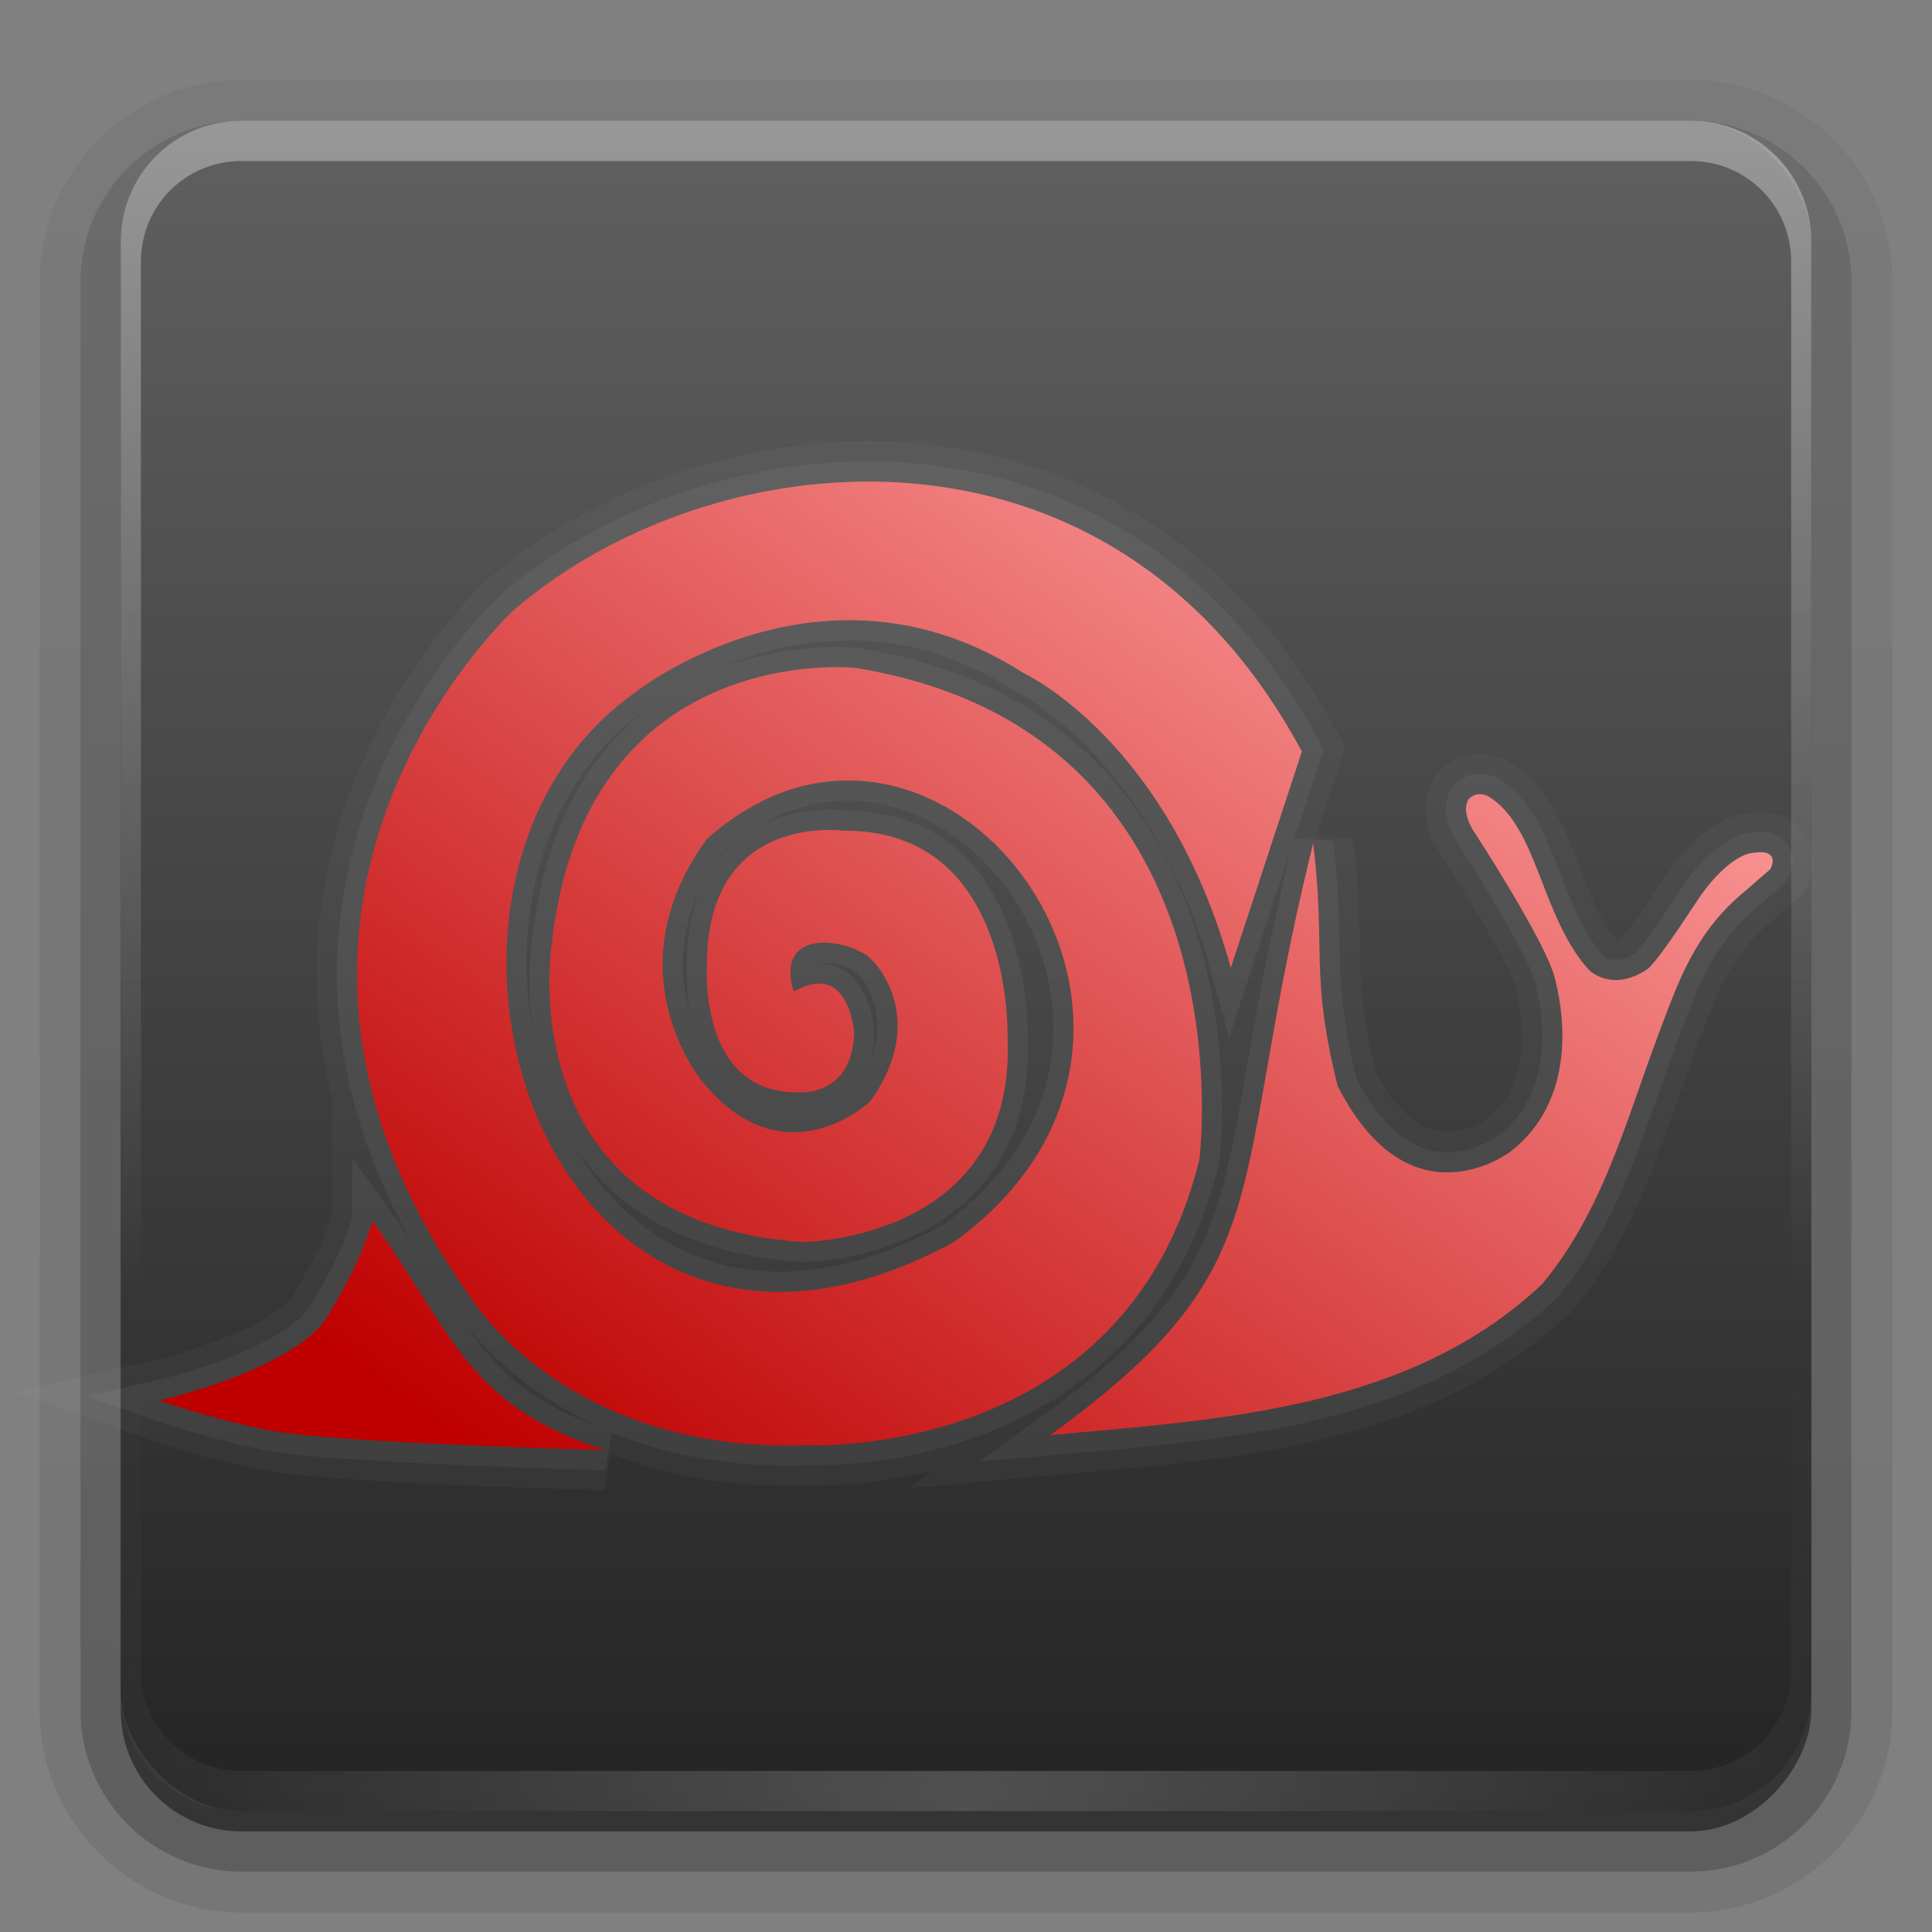 <?xml version="1.0" encoding="UTF-8" standalone="no"?>
<!-- Created with Inkscape (http://www.inkscape.org/) -->
<svg id="svg2408" xmlns:rdf="http://www.w3.org/1999/02/22-rdf-syntax-ns#" xmlns="http://www.w3.org/2000/svg" height="96" width="96" version="1.0" xmlns:cc="http://creativecommons.org/ns#" xmlns:xlink="http://www.w3.org/1999/xlink" xmlns:dc="http://purl.org/dc/elements/1.1/">
 <rect width="100%" height="100%" fill="#808080" stroke="none"/>
 <defs id="defs2410">
  <linearGradient id="ButtonShadow" y2="7.016" gradientUnits="userSpaceOnUse" x2="45.448" gradientTransform="scale(1.006 .994)" y1="92.54" x1="45.448">
   <stop id="stop3750" offset="0"/>
   <stop id="stop3752" style="stop-opacity:.588" offset="1"/>
  </linearGradient>
  <linearGradient id="linearGradient3737">
   <stop id="stop3739" style="stop-color:#fff" offset="0"/>
   <stop id="stop3741" style="stop-color:#fff;stop-opacity:0" offset="1"/>
  </linearGradient>
  <filter id="filter3174" color-interpolation-filters="sRGB">
   <feGaussianBlur id="feGaussianBlur3176" stdDeviation="1.71"/>
  </filter>
  <linearGradient id="ButtonShadow-0" y2="7.016" gradientUnits="userSpaceOnUse" x2="45.448" gradientTransform="matrix(1.006 0 0 .994 100 0)" y1="92.54" x1="45.448">
   <stop id="stop3750-8" offset="0"/>
   <stop id="stop3752-5" style="stop-opacity:.588" offset="1"/>
  </linearGradient>
  <linearGradient id="linearGradient3780" y2="90.239" xlink:href="#ButtonShadow-0" gradientUnits="userSpaceOnUse" x2="32.251" gradientTransform="matrix(1.024 0 0 1.012 -1.143 -98.071)" y1="6.132" x1="32.251"/>
  <linearGradient id="linearGradient3721" y2="90.239" xlink:href="#ButtonShadow-0" gradientUnits="userSpaceOnUse" x2="32.251" gradientTransform="translate(0,-97)" y1="6.132" x1="32.251"/>
  <radialGradient id="radialGradient3215" xlink:href="#linearGradient3737" gradientUnits="userSpaceOnUse" cy="90.172" cx="48" gradientTransform="matrix(1.157 0 0 .996 -7.551 .197)" r="42"/>
  <linearGradient id="linearGradient3218" y2="63.893" xlink:href="#linearGradient3737" gradientUnits="userSpaceOnUse" x2="36.357" y1="6" x1="36.357"/>
  <linearGradient id="linearGradient3221" y2="5.988" gradientUnits="userSpaceOnUse" x2="48" y1="90" x1="48">
   <stop id="stop3690" style="stop-color:#242424" offset="0"/>
   <stop id="stop3692" style="stop-color:#606060" offset="1"/>
  </linearGradient>
  <radialGradient id="radialGradient4025" gradientUnits="userSpaceOnUse" cy=".209" cx="-35.838" gradientTransform="matrix(1.619 0 0 .972 22.182 .006)" r="25.694">
   <stop id="stop4021" style="stop-color:#b40d0d" offset="0"/>
   <stop id="stop4023" style="stop-color:#b40d0d;stop-opacity:0" offset="1"/>
  </radialGradient>
  <linearGradient id="linearGradient4044" y2="19.005" gradientUnits="userSpaceOnUse" x2="67.577" y1="74.866" x1="27.705">
   <stop id="stop4040" style="stop-color:#be0000" offset="0"/>
   <stop id="stop4042" style="stop-color:#ffa1a1" offset="1"/>
  </linearGradient>
 </defs>
 <g id="layer2" style="display:none">
  <rect id="rect3745" style="opacity:.9;filter:url(#filter3174);fill:url(#ButtonShadow)" rx="6" ry="6" height="85" width="86" y="7" x="5"/>
 </g>
 <g id="layer3">
  <path id="path3786" style="opacity:0.08;fill:url(#linearGradient3780)" d="m12-95.031c-5.511 0-10.031 4.52-10.031 10.031v71c0 5.511 4.52 10.031 10.031 10.031h72c5.511 0 10.031-4.52 10.031-10.031v-71c0-5.511-4.52-10.031-10.031-10.031h-72z" transform="scale(1,-1)"/>
  <path id="path3778" style="opacity:.1;fill:url(#linearGradient3780)" d="m12-94.031c-4.972 0-9.031 4.06-9.031 9.031v71c0 4.972 4.06 9.031 9.031 9.031h72c4.972 0 9.031-4.06 9.031-9.031v-71c0-4.972-4.06-9.031-9.031-9.031h-72z" transform="scale(1,-1)"/>
  <path id="path3770" style="opacity:.2;fill:url(#linearGradient3780)" d="m12-93c-4.409 0-8 3.591-8 8v71c0 4.409 3.591 8 8 8h72c4.409 0 8-3.591 8-8v-71c0-4.409-3.591-8-8-8h-72z" transform="scale(1,-1)"/>
  <rect id="rect3723" style="opacity:.3;fill:url(#linearGradient3780)" transform="scale(1,-1)" rx="7" ry="7" height="85" width="86" y="-92" x="5"/>
  <rect id="rect3716" style="opacity:.45;fill:url(#linearGradient3721)" transform="scale(1,-1)" rx="6" ry="6" height="84" width="84" y="-91" x="6"/>
 </g>
 <rect id="rect2419" style="fill:url(#linearGradient3221)" rx="6" ry="6" height="84" width="84" y="6" x="6"/>
 <path id="rect3728" d="m12 6c-3.324 0-6 2.676-6 6v2 68 2c0 0.335 0.041 0.651 0.094 0.969 0.049 0.296 0.097 0.597 0.188 0.875 0.01 0.03 0.021 0.064 0.031 0.094 0.099 0.288 0.235 0.547 0.375 0.812 0.145 0.274 0.316 0.536 0.5 0.781 0.184 0.246 0.374 0.473 0.594 0.688 0.44 0.428 0.943 0.815 1.5 1.094 0.279 0.14 0.573 0.247 0.875 0.344-0.256-0.1-0.487-0.236-0.719-0.375-0.007-0.004-0.024 0.004-0.031 0-0.032-0.019-0.062-0.043-0.094-0.062-0.12-0.077-0.231-0.164-0.344-0.25-0.106-0.081-0.213-0.161-0.312-0.25-0.178-0.162-0.347-0.346-0.5-0.531-0.107-0.131-0.218-0.266-0.312-0.407-0.025-0.038-0.038-0.086-0.063-0.125-0.065-0.103-0.13-0.204-0.187-0.312-0.101-0.195-0.206-0.416-0.281-0.625-0.008-0.022-0.024-0.041-0.031-0.063-0.032-0.092-0.036-0.187-0.062-0.281-0.03-0.107-0.07-0.203-0.094-0.313-0.073-0.341-0.125-0.698-0.125-1.062v-2-68-2c0-2.782 2.218-5 5-5h2 68 2c2.782 0 5 2.218 5 5v2 68 2c0 0.364-0.052 0.721-0.125 1.062-0.044 0.207-0.088 0.398-0.156 0.594-0.008 0.022-0.023 0.041-0.031 0.062-0.063 0.174-0.138 0.367-0.219 0.531-0.042 0.083-0.079 0.17-0.125 0.25-0.055 0.097-0.127 0.188-0.188 0.281-0.094 0.141-0.205 0.276-0.312 0.406-0.143 0.174-0.303 0.347-0.469 0.5-0.011 0.01-0.02 0.021-0.031 0.031-0.138 0.126-0.285 0.234-0.438 0.344-0.103 0.073-0.204 0.153-0.312 0.219-0.007 0.004-0.024-0.004-0.031 0-0.232 0.139-0.463 0.275-0.719 0.375 0.302-0.097 0.596-0.204 0.875-0.344 0.557-0.279 1.06-0.666 1.5-1.094 0.22-0.214 0.409-0.442 0.594-0.688s0.355-0.508 0.5-0.781c0.14-0.265 0.276-0.525 0.375-0.812 0.01-0.031 0.021-0.063 0.031-0.094 0.09-0.278 0.139-0.579 0.188-0.875 0.053-0.318 0.094-0.634 0.094-0.969v-2-68-2c0-3.324-2.676-6-6-6h-72z" style="opacity:.35;fill:url(#linearGradient3218)"/>
 <path id="path3615" d="m12 90c-3.324 0-6-2.676-6-6v-2-68-2c0-0.335 0.041-0.651 0.094-0.969 0.049-0.296 0.097-0.597 0.188-0.875 0.01-0.03 0.021-0.063 0.031-0.094 0.099-0.287 0.235-0.547 0.375-0.812 0.145-0.274 0.316-0.536 0.5-0.781 0.184-0.246 0.374-0.473 0.594-0.688 0.44-0.428 0.943-0.815 1.5-1.094 0.279-0.14 0.574-0.247 0.875-0.344-0.256 0.1-0.486 0.236-0.719 0.375-0.007 0.004-0.024-0.004-0.031 0-0.032 0.019-0.062 0.043-0.094 0.062-0.12 0.077-0.231 0.164-0.344 0.25-0.106 0.081-0.213 0.161-0.312 0.25-0.178 0.161-0.347 0.345-0.5 0.531-0.107 0.13-0.218 0.265-0.312 0.406-0.025 0.038-0.038 0.086-0.063 0.125-0.065 0.103-0.13 0.204-0.187 0.312-0.101 0.195-0.206 0.416-0.281 0.625-0.008 0.022-0.024 0.041-0.031 0.063-0.032 0.092-0.036 0.187-0.062 0.281-0.03 0.107-0.07 0.203-0.094 0.312-0.073 0.342-0.125 0.699-0.125 1.062v2 68 2c0 2.782 2.218 5 5 5h2 68 2c2.782 0 5-2.218 5-5v-2-68-2c0-0.364-0.052-0.721-0.125-1.062-0.044-0.207-0.088-0.398-0.156-0.594-0.008-0.022-0.024-0.041-0.031-0.063-0.063-0.174-0.139-0.367-0.219-0.531-0.042-0.083-0.079-0.17-0.125-0.25-0.055-0.097-0.127-0.188-0.188-0.281-0.094-0.141-0.205-0.276-0.312-0.406-0.143-0.174-0.303-0.347-0.469-0.5-0.011-0.01-0.02-0.021-0.031-0.031-0.139-0.126-0.285-0.234-0.438-0.344-0.102-0.073-0.204-0.153-0.312-0.219-0.007-0.004-0.024 0.004-0.031 0-0.232-0.139-0.463-0.275-0.719-0.375 0.302 0.097 0.596 0.204 0.875 0.344 0.557 0.279 1.06 0.666 1.5 1.094 0.22 0.214 0.409 0.442 0.594 0.688s0.355 0.508 0.5 0.781c0.14 0.265 0.276 0.525 0.375 0.812 0.01 0.031 0.021 0.063 0.031 0.094 0.09 0.278 0.139 0.579 0.188 0.875 0.053 0.318 0.094 0.634 0.094 0.969v2 68 2c0 3.324-2.676 6-6 6h-72z" style="opacity:.2;fill:url(#radialGradient3215)"/>
 <g id="g4014" style="fill:url(#radialGradient4025)" transform="matrix(1.56 0 0 1.56 103.91 47.673)">
  <path id="path4032" style="opacity:.03;stroke:#fff;stroke-width:4;fill:none" d="m42.5 23.938c-6.428 0.154-12.646 2.653-16.969 6.374 0 0-16.067 14.732-2.062 34.282 0 0 4.73 7.618 16.531 7.218 0 0 15.892 0.879 19.594-14.187 0 0 2.733-21.231-17.094-24.437 0 0-13.442-1.444-15.094 13.781 0 0-2.132 13.788 12.5 14.75 0 0 10.628-0.093 10.156-10.188 0 0 0.341-10.33-8.156-10.25 0 0-6.781-0.953-6.781 6.657 0 0-0.47 6.421 4.563 6.343 0 0 2.671 0.236 2.75-2.969 0 0-0.247-3.634-3-2.031-0.873-2.896 1.994-2.756 3.468-1.906 0.549 0.219 3.33 3.218 0.313 7.375 0 0-4.251 4.013-8.344-1.031 0 0-4.547-5.458 0.25-12.031 11.613-10.36 26.769 9.501 12.281 20.031-20.358 11.035-29.298-17.81-15.844-27.313 0 0 9.292-7.378 19.282-0.968 0 0 7.164 3.273 10.312 14.656 0 0 3.455-10.51 3.532-10.75-5.335-9.947-13.923-13.605-22.188-13.406zm30.938 15.531c-0.152 0.016-0.295 0.087-0.438 0.219 0 0-0.532 0.56 0.375 1.843 0 0 3.33 5.134 3.844 6.938 0.51 1.799 1.149 6.185-2.157 8.75 0 0-4.975 3.844-8.593-3.25-1.398-5.627-0.566-6.637-1.219-12.063-4.36 17.594-1.307 20.867-13.062 29.406 8.593-0.776 17.851-1.301 24.437-7.5 3.036-3.644 4.17-8.13 5.781-12.406 0.992-2.631 1.804-5.088 4.344-7.156l1.219-1.062s0.621-1.104-1.031-0.782c0 0-1.057 0.171-2.407 2.063-0.33 0.462-1.868 2.895-2.593 3.625 0 0-1.497 1.25-2.938 0.156-2.447-2.65-2.562-7.191-5.062-8.688-0.184-0.092-0.349-0.11-0.5-0.093zm-54.938 21.187c-0.628 2.063-1.283 3.123-2.188 4.688-1.563 2.701-8.406 4.25-8.406 4.25s2.319 0.829 5.375 1.468c3.056 0.64 16.813 1 16.813 1-6.837-2.176-7.529-5.716-11.594-11.406z" transform="matrix(.641 0 0 .641 -66.607 -30.56)"/>
  <path id="path4030" d="m42.5 23.938c-6.428 0.154-12.646 2.653-16.969 6.374 0 0-16.067 14.732-2.062 34.282 0 0 4.73 7.618 16.531 7.218 0 0 15.892 0.879 19.594-14.187 0 0 2.733-21.231-17.094-24.437 0 0-13.442-1.444-15.094 13.781 0 0-2.132 13.788 12.5 14.75 0 0 10.628-0.093 10.156-10.188 0 0 0.341-10.33-8.156-10.25 0 0-6.781-0.953-6.781 6.657 0 0-0.47 6.421 4.563 6.343 0 0 2.671 0.236 2.75-2.969 0 0-0.247-3.634-3-2.031-0.873-2.896 1.994-2.756 3.468-1.906 0.549 0.219 3.33 3.218 0.313 7.375 0 0-4.251 4.013-8.344-1.031 0 0-4.547-5.458 0.25-12.031 11.613-10.36 26.769 9.501 12.281 20.031-20.358 11.035-29.298-17.81-15.844-27.313 0 0 9.292-7.378 19.282-0.968 0 0 7.164 3.273 10.312 14.656 0 0 3.455-10.51 3.532-10.75-5.335-9.947-13.923-13.605-22.188-13.406zm30.938 15.531c-0.152 0.016-0.295 0.087-0.438 0.219 0 0-0.532 0.56 0.375 1.843 0 0 3.33 5.134 3.844 6.938 0.51 1.799 1.149 6.185-2.157 8.75 0 0-4.975 3.844-8.593-3.25-1.398-5.627-0.566-6.637-1.219-12.063-4.36 17.594-1.307 20.867-13.062 29.406 8.593-0.776 17.851-1.301 24.437-7.5 3.036-3.644 4.17-8.13 5.781-12.406 0.992-2.631 1.804-5.088 4.344-7.156l1.219-1.062s0.621-1.104-1.031-0.782c0 0-1.057 0.171-2.407 2.063-0.33 0.462-1.868 2.895-2.593 3.625 0 0-1.497 1.25-2.938 0.156-2.447-2.65-2.562-7.191-5.062-8.688-0.184-0.092-0.349-0.11-0.5-0.093zm-54.938 21.187c-0.628 2.063-1.283 3.123-2.188 4.688-1.563 2.701-8.406 4.25-8.406 4.25s2.319 0.829 5.375 1.468c3.056 0.64 16.813 1 16.813 1-6.837-2.176-7.529-5.716-11.594-11.406z" style="opacity:.05;stroke:#fff;stroke-width:2;fill:none" transform="matrix(.641 0 0 .641 -66.607 -30.56)"/>
  <path id="path4008" style="fill:url(#linearGradient4044)" d="m42.5 23.938c-6.428 0.154-12.646 2.653-16.969 6.374 0 0-16.067 14.732-2.062 34.282 0 0 4.73 7.618 16.531 7.218 0 0 15.892 0.879 19.594-14.187 0 0 2.733-21.231-17.094-24.437 0 0-13.442-1.444-15.094 13.781 0 0-2.132 13.788 12.5 14.75 0 0 10.628-0.093 10.156-10.188 0 0 0.341-10.33-8.156-10.25 0 0-6.781-0.953-6.781 6.657 0 0-0.47 6.421 4.563 6.343 0 0 2.671 0.236 2.75-2.969 0 0-0.247-3.634-3-2.031-0.873-2.896 1.994-2.756 3.468-1.906 0.549 0.219 3.33 3.218 0.313 7.375 0 0-4.251 4.013-8.344-1.031 0 0-4.547-5.458 0.25-12.031 11.613-10.36 26.769 9.501 12.281 20.031-20.358 11.035-29.298-17.81-15.844-27.313 0 0 9.292-7.378 19.282-0.968 0 0 7.164 3.273 10.312 14.656 0 0 3.455-10.51 3.532-10.75-5.335-9.947-13.923-13.605-22.188-13.406zm30.938 15.531c-0.152 0.016-0.295 0.087-0.438 0.219 0 0-0.532 0.56 0.375 1.843 0 0 3.33 5.134 3.844 6.938 0.51 1.799 1.149 6.185-2.157 8.75 0 0-4.975 3.844-8.593-3.25-1.398-5.627-0.566-6.637-1.219-12.063-4.36 17.594-1.307 20.867-13.062 29.406 8.593-0.776 17.851-1.301 24.437-7.5 3.036-3.644 4.17-8.13 5.781-12.406 0.992-2.631 1.804-5.088 4.344-7.156l1.219-1.062s0.621-1.104-1.031-0.782c0 0-1.057 0.171-2.407 2.063-0.33 0.462-1.868 2.895-2.593 3.625 0 0-1.497 1.25-2.938 0.156-2.447-2.65-2.562-7.191-5.062-8.688-0.184-0.092-0.349-0.11-0.5-0.093zm-54.938 21.187c-0.628 2.063-1.283 3.123-2.188 4.688-1.563 2.701-8.406 4.25-8.406 4.25s2.319 0.829 5.375 1.468c3.056 0.64 16.813 1 16.813 1-6.837-2.176-7.529-5.716-11.594-11.406z" transform="matrix(.641 0 0 .641 -66.607 -30.56)"/>
 </g>
</svg>
